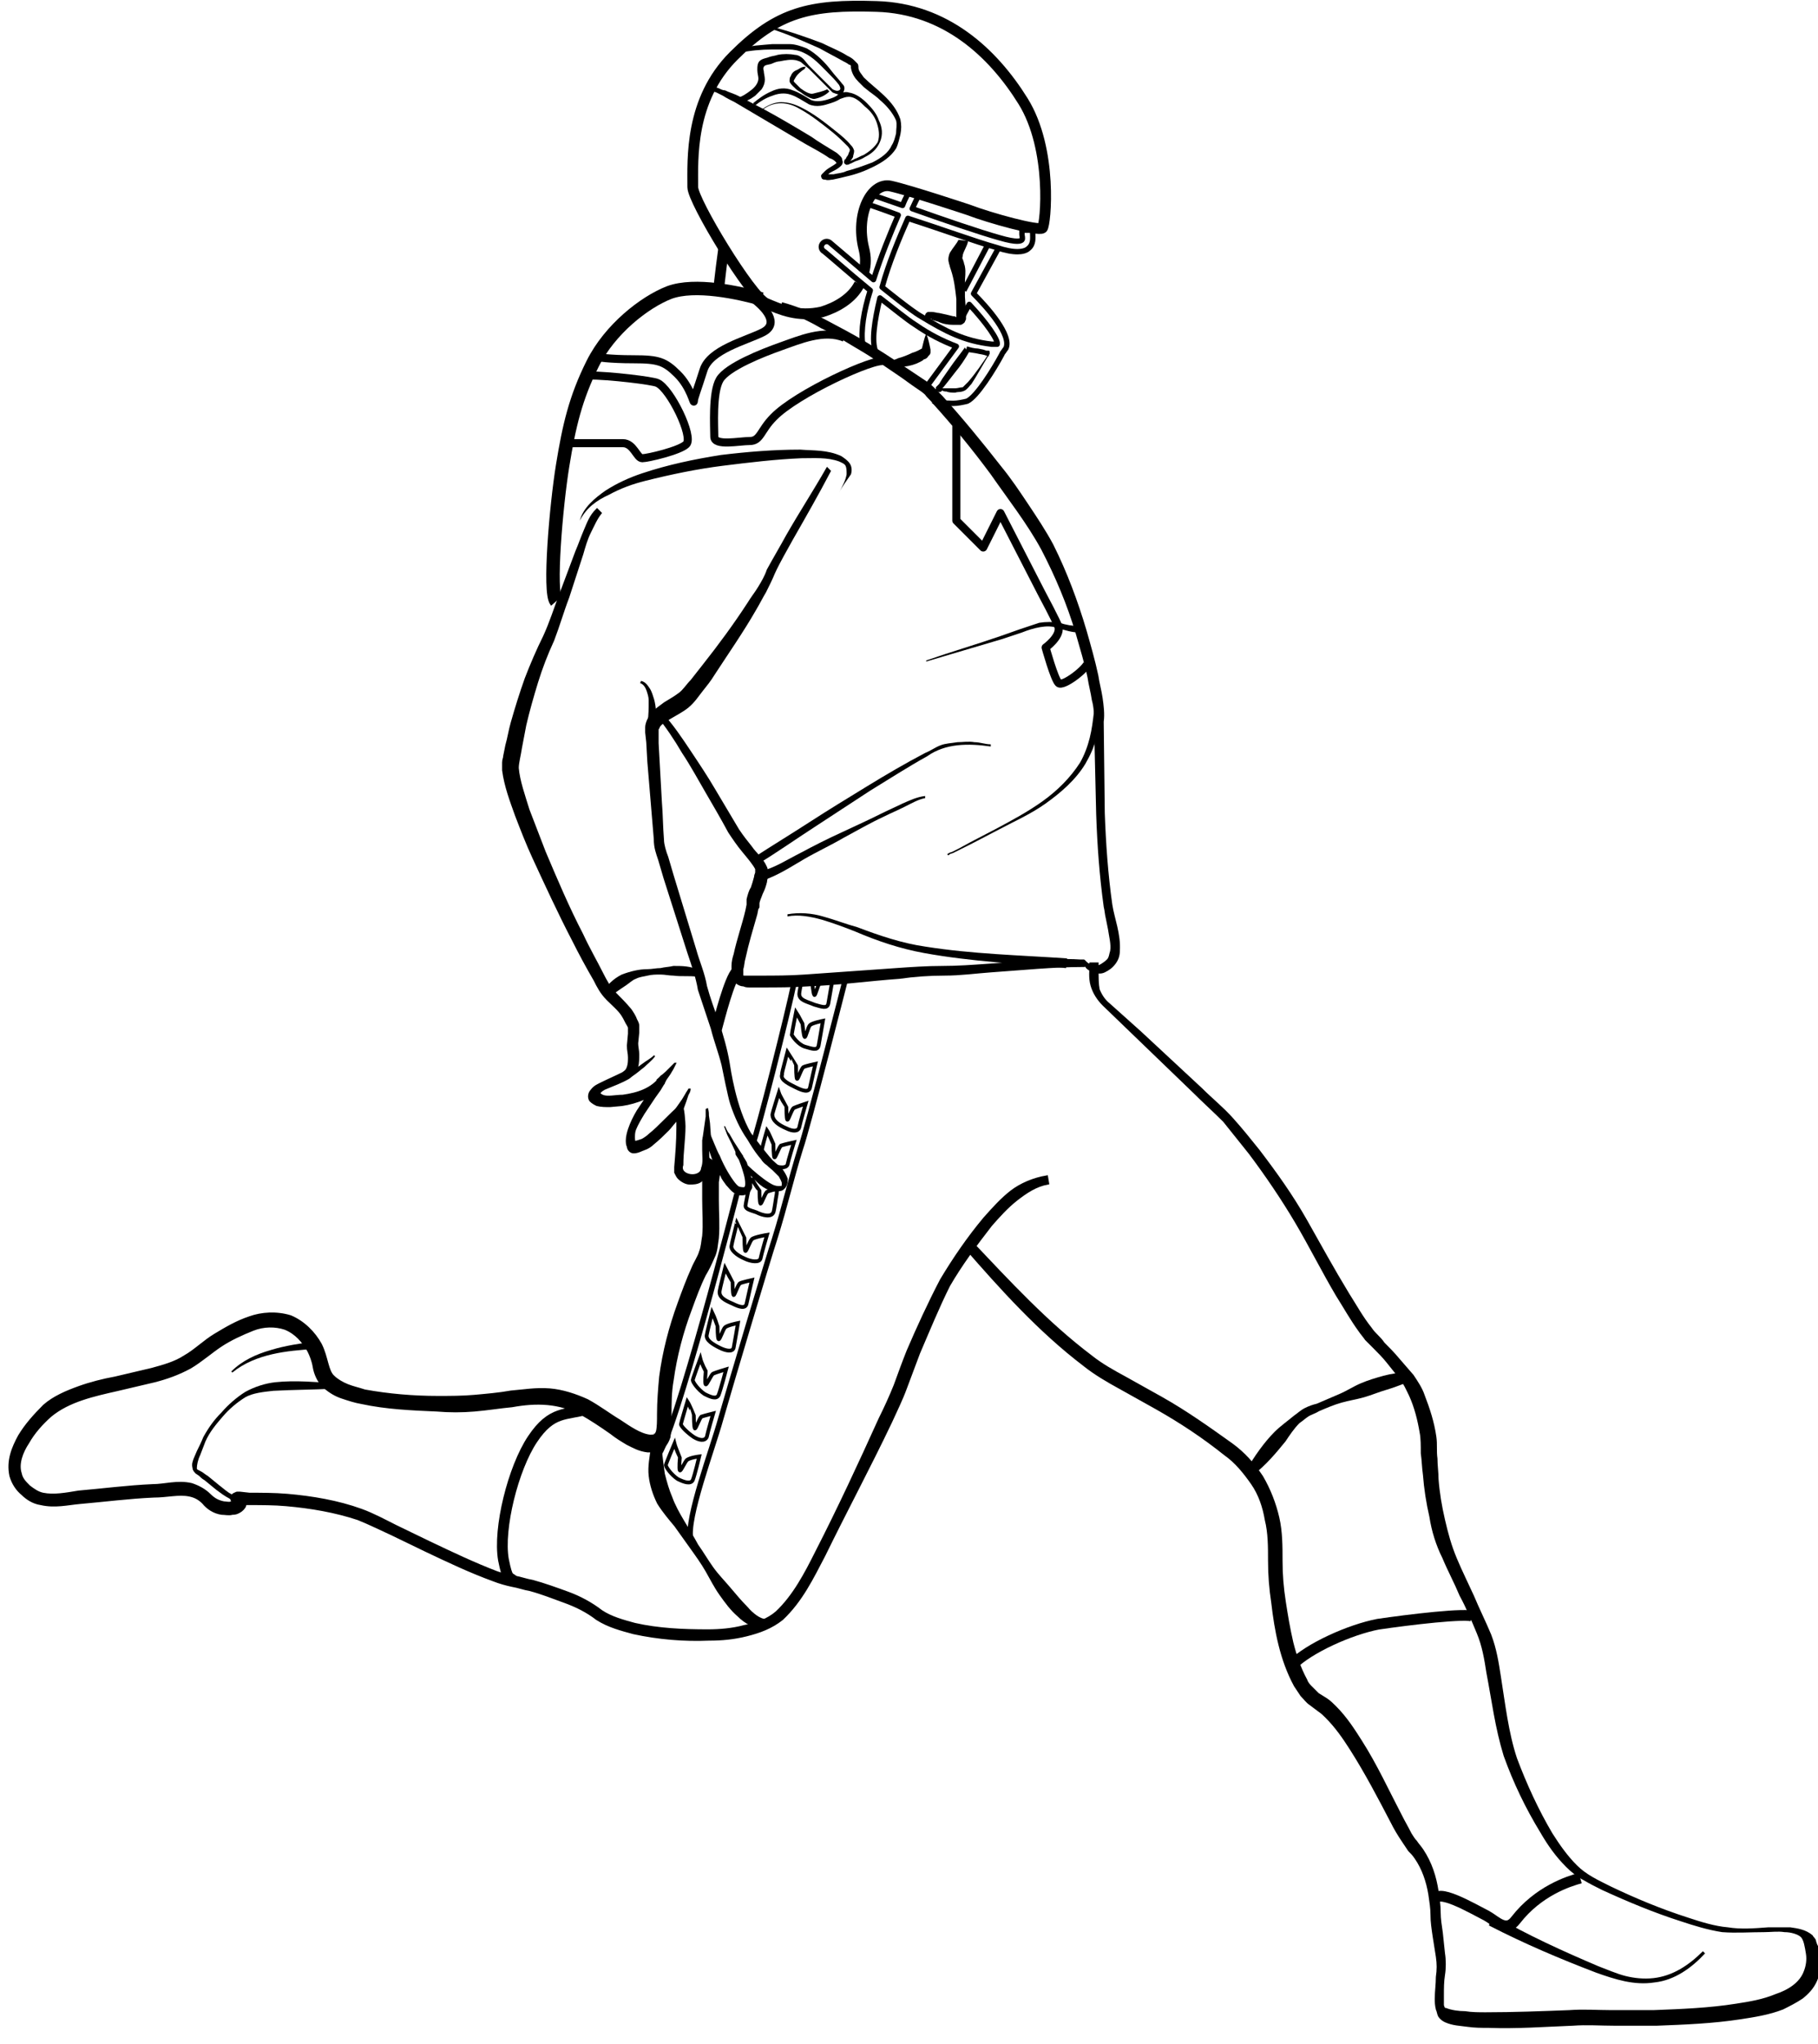 <?xml version="1.0" encoding="utf-8"?>
<!-- Generator: Adobe Illustrator 21.0.0, SVG Export Plug-In . SVG Version: 6.00 Build 0)  -->
<svg version="1.1" id="special" xmlns="http://www.w3.org/2000/svg" xmlns:xlink="http://www.w3.org/1999/xlink" x="0px" y="0px"
	 viewBox="467 270 169 190" style="enable-background:new 0 0 700 544.6;" xml:space="preserve">
<style type="text/css">
	.special-0{fill:none;stroke:#000000;stroke-miterlimit:10;}
	.special-1{fill:none;stroke:#000000;stroke-width:1.25;stroke-miterlimit:10;}
	.special-2{stroke:#000000;stroke-width:0.25;stroke-miterlimit:10;}
	.special-3{fill:none;stroke:#000000;stroke-width:0.5;stroke-miterlimit:10;}
	.special-4{fill:none;stroke:#000000;stroke-width:0.5;stroke-linejoin:round;stroke-miterlimit:10;}
	.special-5{fill:none;stroke:#000000;stroke-width:0.75;stroke-linejoin:round;stroke-miterlimit:10;}
	.special-6{fill:none;stroke:#000000;stroke-linejoin:round;stroke-miterlimit:10;}
	.special-7{fill:none;stroke:#000000;stroke-width:0.35;}
</style>
<g id="outline">
	<path class="special-0" d="M547.3,295.3c0.2-0.7,0.2-1.4,0-2.2c-0.8-3.2,0.7-6.2,2.5-5.8c1.8,0.4,7.2,2.2,7.2,2.2c2.1,0.8,6.5,2,6.9,1.7
		c0.3-0.3,1-7.3-1.8-11.8s-7.2-8.6-13.6-8.8c-6.2-0.2-9.2,0.5-13.3,4.6s-3.8,9.6-3.8,12.2c0,1.3,5.4,10.2,6.8,10.8
		c1.4,0.6,3,1.3,5.2,0.8c1.3-0.4,2.8-1.2,3.5-2.6"/>
	<path class="special-0" d="M534.3,292.9c0,0-0.5,3.6-0.5,4.3"/>
	<path class="special-1" d="M537.8,297.8c-2.1-0.6-6.2-1.5-8.6-0.6c-2.3,0.9-5.5,3.4-7.1,6.6s-2.2,5.8-2.8,9.5s-1.3,11.8-0.6,12.6"/>
	<g>
		<path d="M528.6,336.3c1,1.1,1.8,2.3,2.6,3.5s1.6,2.4,2.3,3.6s1.5,2.5,2.2,3.7c0.4,0.6,0.8,1.1,1.2,1.6c0.4,0.6,1,1,1.4,1.9
			c0.1,0.2,0.1,0.6,0.1,0.8c0,0.2-0.1,0.4-0.1,0.6c-0.1,0.4-0.2,0.7-0.4,1.1c-0.1,0.3-0.3,0.7-0.3,0.9v0.1v0.1c0,0.2,0,0.2-0.1,0.3
			l-0.1,0.5c-0.4,1.4-0.8,2.7-1.1,4.1c-0.1,0.3-0.1,0.7-0.2,1c0,0.2,0,0.8,0,0.6c-0.1-0.1-0.1,0,0.1,0c0.1,0,0.3,0,0.4,0
			c0.3,0,0.7,0,1,0c1.4,0,2.8,0,4.2-0.1l8.5-0.6c1.4-0.1,2.9-0.2,4.3-0.2c1.4,0,2.8-0.1,4.2-0.2l4.3-0.3c1.4-0.1,2.8-0.2,4.3-0.1
			c0.1,0,0.2,0,0.3,0s0.1,0,0.2,0.1c0.1,0.1,0.1,0.1,0.1,0.1l0,0c0.1,0.1,0.2,0.2,0.4,0.2c0.3,0.1,0.5,0.2,0.8,0.1
			c0.2-0.1,0.5-0.3,0.7-0.5s0.2-0.5,0.3-0.8c0.1-0.6-0.1-1.3-0.2-2l-0.2-1c-0.1-0.4-0.1-0.7-0.2-1.1c-0.4-2.9-0.6-5.7-0.7-8.6
			l-0.2-8.5c0-0.7,0-1.4-0.2-2.1c-0.1-0.7-0.3-1.4-0.4-2.1c-0.3-1.4-0.7-2.7-1.1-4.1c-0.8-2.7-1.9-5.3-3.2-7.8
			c-1.3-2.4-3.1-4.7-4.7-7c-1.7-2.3-3.5-4.5-5.4-6.6c-0.2-0.3-0.5-0.5-0.7-0.8c-0.2-0.2-0.5-0.4-0.8-0.6c-0.6-0.4-1.1-0.8-1.7-1.2
			c-1.2-0.8-2.3-1.6-3.5-2.3c-1.2-0.7-2.4-1.5-3.7-2.1c-1.2-0.7-2.5-1.3-3.8-1.7l0.2-0.7c1.5,0.4,2.8,1,4,1.6
			c1.3,0.7,2.5,1.3,3.8,2.1c1.2,0.7,2.4,1.5,3.6,2.3c0.6,0.4,1.2,0.8,1.8,1.2c0.3,0.2,0.6,0.4,0.9,0.7c0.3,0.3,0.5,0.5,0.8,0.8
			c1.9,2.1,3.7,4.3,5.5,6.6c0.9,1.1,1.7,2.3,2.5,3.5s1.6,2.4,2.3,3.7c1.3,2.6,2.3,5.3,3.1,8c0.4,1.4,0.8,2.8,1.1,4.2
			c0.1,0.7,0.3,1.4,0.4,2.1c0.1,0.7,0.2,1.5,0.1,2.2l0.1,8.5c0.1,2.8,0.3,5.7,0.7,8.5c0.2,1.3,0.8,2.7,0.7,4.3
			c0,0.4-0.1,0.8-0.4,1.2c-0.3,0.4-0.6,0.6-1,0.8c-0.4,0.2-0.9,0.1-1.3-0.1c-0.2-0.1-0.4-0.2-0.5-0.4c-0.1-0.1,0,0-0.1,0
			s-0.1,0-0.2,0c-2.7,0-5.6,0.3-8.5,0.5c-1.4,0.1-2.8,0.3-4.3,0.3c-1.4,0-2.8,0.1-4.2,0.3c-2.8,0.2-5.7,0.6-8.5,0.7
			c-1.4,0.1-2.9,0.1-4.3,0.1c-0.4,0-0.7,0-1.1,0c-0.2,0-0.4,0-0.6-0.1c-0.2,0-0.6-0.1-0.9-0.5c-0.2-0.4-0.2-0.7-0.2-0.8
			c0-0.2,0-0.4,0-0.6c0-0.4,0.1-0.8,0.2-1.1c0.3-1.4,0.8-2.8,1.1-4.1l0.1-0.5v-0.2v-0.1c0-0.1,0-0.1,0-0.2c0.1-0.4,0.2-0.8,0.4-1.1
			c0.1-0.3,0.2-0.6,0.3-1c0-0.2,0.1-0.3,0.1-0.4c0-0.2,0-0.1,0-0.3c-0.2-0.4-0.7-1-1.2-1.6s-0.9-1.2-1.3-1.8
			c-0.7-1.3-1.4-2.5-2.1-3.7c-0.7-1.2-1.4-2.5-2.2-3.7c-0.7-1.2-1.5-2.4-2.4-3.5L528.6,336.3z"/>
	</g>
	<g>
		<path class="special-2" d="M544.1,313.8c-1.1,2.1-2.3,4.2-3.5,6.3c-0.6,1.1-1.2,2.1-1.7,3.2c-0.2,0.5-0.5,1.1-0.8,1.7
			c-0.3,0.5-0.6,1.1-0.9,1.6c-1.2,2.1-2.6,4.1-3.9,6.1c-0.3,0.5-0.7,1-1.1,1.5c-0.4,0.5-0.7,1-1.3,1.5c-0.5,0.4-1.1,0.7-1.6,1
			s-1,0.6-1.1,0.9c0,0.1-0.1,0.1-0.1,0.2s0,0.3,0,0.4v0.9l0.1,1.8l0.2,3.6c0.1,1.2,0.1,2.4,0.2,3.6c0,0.4,0.2,1.1,0.4,1.6l0.5,1.7
			l2.1,6.9c0.3,1.1,0.8,2.2,1,3.4c0.3,1.1,0.7,2.2,1.1,3.3c0.4,1.2,0.8,2.6,1,3.8c0.1,0.6,0.6,4.2,2,6.6c0.4,0.5,1.8,2.4,2.2,2.7
			c0.2,0.2,0.5,0.4,0.7,0.6c0.2,0.3,0.4,0.6,0.5,0.9c0,0.2,0,0.4-0.1,0.6s-0.3,0.4-0.5,0.4c-0.4,0.1-0.7,0-1-0.1
			c-1.3-0.4-3-3.2-3-3.2c-0.1-0.8,0.8,0.8,0.8,0.8c0.2,0.6,0.4,1.2,0.5,1.8c0,0.2,0,0.3,0,0.5c-0.1,0.2-0.2,0.4-0.4,0.5
			c-0.4,0.2-0.8,0.1-1.1-0.1s-0.5-0.5-0.7-0.7c-0.2-0.3-0.4-0.5-0.5-0.8c-0.3-0.5-0.6-1.1-0.8-1.6c-0.2-0.6-0.4-1.2-0.6-1.7
			c0-0.1-0.1-0.1-0.1-0.2l0,0c0,0,0,0,0.1,0s0.1,0,0.1,0s0,0.2,0,0.3c0,0.3,0,0.6,0,0.9c0,0.6,0.1,1.2-0.1,1.9
			c-0.1,0.2-0.1,0.3-0.2,0.5c-0.1,0.2-0.3,0.3-0.4,0.4c-0.3,0.2-0.7,0.2-1,0.2s-0.7-0.2-1-0.5c-0.1-0.1-0.2-0.3-0.3-0.5
			c0-0.2,0-0.3,0-0.5c0.1-1.2,0.2-2.4,0.2-3.6c0-0.3,0-0.6,0-0.9c0-0.1,0-0.3,0-0.4s0-0.1,0-0.1s0,0,0.1,0.1h0.1l0,0
			c0,0-0.1,0.2-0.2,0.3l-0.3,0.4c-0.2,0.2-0.4,0.5-0.6,0.7c-0.4,0.4-0.9,0.9-1.4,1.3c-0.2,0.2-0.5,0.4-0.8,0.5s-0.6,0.3-1,0.3
			c-0.3,0-0.5-0.3-0.5-0.5c-0.1-0.2-0.1-0.4-0.1-0.6c0-0.3,0.1-0.7,0.2-1c0.2-0.6,0.5-1.2,0.8-1.7l1-1.5l0.5-0.7
			c0.1-0.1,0.2-0.3,0.3-0.4l0.1-0.1c0,0,0,0,0,0.1l0.4,0.1c-0.4,0.5-1.1,1-1.7,1.3c-0.7,0.3-1.4,0.5-2.1,0.6l-1.1,0.1
			c-0.4,0-0.8,0-1.2-0.1c-0.2-0.1-0.4-0.2-0.6-0.4c-0.2-0.3-0.1-0.7,0.1-0.9c0.3-0.4,0.6-0.5,1-0.7c0.6-0.3,1.3-0.6,1.9-0.9
			c0.3-0.2,0.4-0.3,0.5-0.6c0.1-0.3,0.1-0.6,0.1-0.9c0-0.4-0.1-0.6-0.1-1.1l0.1-1.1c0-0.2,0-0.3,0-0.5c0-0.1,0-0.1,0-0.1l-0.1-0.2
			c-0.2-0.3-0.3-0.6-0.5-0.9c-0.3-0.5-0.9-1-1.4-1.5c-0.6-0.6-0.9-1.2-1.2-1.8c-0.7-1.2-1.4-2.5-2-3.7c-1.3-2.5-2.5-5.1-3.7-7.7
			c-0.6-1.3-1.1-2.6-1.6-3.9c-0.5-1.4-1-2.7-1.2-4.2c0-0.2,0-0.4,0-0.7c0-0.3,0.1-0.4,0.1-0.6l0.2-1c0.2-0.7,0.3-1.4,0.5-2.1
			c0.4-1.4,0.8-2.7,1.3-4.1c0.5-1.3,1.1-2.7,1.7-3.9c0.6-1.3,1-2.6,1.5-3.9l1.5-4c0.3-0.7,0.5-1.3,0.8-2s0.5-1.3,1.1-1.9l0.3,0.3
			c-0.4,0.5-0.7,1.2-1,1.8c-0.3,0.6-0.5,1.3-0.7,2l-1.3,4c-0.5,1.3-0.9,2.7-1.4,4c-0.6,1.3-1.1,2.6-1.5,3.9s-0.8,2.7-1.1,4l-0.4,2.1
			c-0.1,0.7-0.3,1.4-0.3,1.9c0.1,1.2,0.6,2.6,1,3.9c0.5,1.3,1,2.6,1.5,3.9c1.1,2.6,2.2,5.2,3.5,7.7c0.6,1.3,1.3,2.5,1.9,3.7
			c0.3,0.6,0.7,1.3,1.1,1.7c0.5,0.5,1,1,1.5,1.6c0.2,0.3,0.4,0.6,0.5,0.9l0.1,0.2c0.1,0.2,0.1,0.3,0.1,0.4c0,0.2,0,0.4,0,0.6l-0.1,1
			c0,0.3,0.1,0.7,0.1,1c0,0.4,0,0.8-0.1,1.2c-0.1,0.4-0.5,0.8-0.8,1c-0.7,0.4-1.3,0.6-2,0.9c-0.3,0.1-0.6,0.3-0.7,0.5
			c-0.1,0.1-0.1,0.1,0,0.1c0,0,0.1,0.1,0.3,0.2c0.5,0.2,1.2,0,1.9,0c1.4-0.2,2.7-0.6,3.6-1.8c0.1-0.1,0.2-0.1,0.3,0l0,0l0,0
			c0.2,0.2-0.4,1-0.5,1.2l-0.5,0.7l-1,1.5c-0.3,0.5-0.6,1-0.8,1.5c-0.1,0.3-0.1,0.5-0.1,0.8s0.1,0.5,0.1,0.4c0.1,0,0.4-0.1,0.7-0.2
			c0.2-0.1,0.5-0.3,0.7-0.5c0.5-0.4,0.9-0.8,1.3-1.2c0.2-0.2,1.5-1.5,1.6-1.5c0.2,0,0.3,1.6,0.3,1.9c0,1.2-0.2,2.4-0.2,3.6
			c-0.4,1.1,1.8,1.4,1.9,0.3c0.2-0.5,0.1-1.1,0.1-1.7c0-0.3,0-0.6,0-0.9c0-0.1,0.2-0.6,0.3-0.6c0.1,0,0.2,0,0.2,0.1
			c0.1,0.1,0.6,1.5,0.9,2c0.2,0.5,0.5,1.1,0.8,1.6s0.7,1.1,1,1.3c0.2,0.1,0.5,0.1,0.6,0.1c0.2-0.1,0.2-0.3,0.2-0.5
			c0-0.5-0.2-1.1-0.4-1.7l-0.3-0.8l0,0l0,0c-0.2,0.2,2.2,2.4,3.2,2.8c0.3,0.1,0.5,0.1,0.7,0.1s0.2-0.2,0.2-0.4
			c0-0.2-0.2-0.5-0.3-0.7c-0.2-0.2-0.4-0.4-0.6-0.6c-0.5-0.4-0.9-0.8-1.3-1.3c-0.4-0.5-0.7-1-1-1.5c-0.7-1-1.2-2.1-1.6-3.3
			c-0.2-0.6-0.7-3.1-0.8-3.6c-0.3-1.2-0.7-2.2-1-3.4L532,362c-0.2-1.2-0.6-2.3-1-3.5l-2.2-6.9l-0.5-1.7c-0.2-0.6-0.4-1.1-0.4-1.9
			c-0.1-1.2-0.2-2.4-0.3-3.6l-0.3-3.6l-0.1-1.8l-0.1-0.9c0-0.2,0-0.3,0-0.5s0.1-0.5,0.2-0.7c0.4-0.8,1-1.1,1.5-1.5
			c0.5-0.3,1-0.6,1.4-0.9s0.7-0.8,1.1-1.2l1.1-1.4c1.5-1.9,2.9-3.8,4.2-5.8c0.3-0.5,0.7-1,1-1.5s0.6-1,0.8-1.6
			c0.6-1.1,1.2-2.1,1.8-3.2c1.2-2.1,2.5-4.1,3.7-6.2L544.1,313.8z"/>
	</g>
	<path class="special-0" d="M535.5,360.3c-0.7,0.7-1.6,4.3-1.9,5.4"/>
	<g>
		<path class="special-2" d="M534,378.5c-0.2,0.3-0.2,0.8-0.3,1.4c0,0.5,0,1.1,0,1.7c0,1.2,0.1,2.3,0,3.5c-0.1,0.6-0.1,1.2-0.4,1.8
			c-0.3,0.7-0.5,1.1-0.8,1.6c-0.5,1-0.9,2.1-1.3,3.2c-0.8,2.1-1.4,4.4-1.7,6.6c-0.2,1.1-0.2,2.2-0.2,3.4c0,0.6,0,1.2-0.1,1.9
			c-0.1,0.3-0.3,0.8-0.8,1.1c-0.4,0.2-0.8,0.2-1.2,0.2c-0.8-0.1-1.3-0.4-1.9-0.7c-0.5-0.3-1-0.6-1.5-1c-1-0.7-1.9-1.3-2.8-1.8
			c-1-0.5-2-0.8-3.1-0.9s-2.2,0-3.3,0.2c-1.1,0.1-2.3,0.3-3.5,0.4s-2.3,0.1-3.5,0c-2.3-0.1-4.7-0.2-7-0.7c-0.6-0.1-1.2-0.3-1.8-0.5
			c-0.6-0.2-1.1-0.5-1.7-1c-0.5-0.5-0.8-1.2-0.9-1.8c-0.1-0.6-0.3-1.1-0.5-1.5c-0.5-0.9-1.2-1.7-2.2-2.1c-0.9-0.3-2-0.3-3,0.1
			s-2.1,0.9-3,1.5s-1.8,1.4-2.8,2c-1.1,0.6-2.2,1-3.4,1.3l-3.4,0.8c-2.2,0.5-4.5,1-6.2,2.4c-0.8,0.7-1.6,1.6-2.1,2.5
			c-0.6,0.9-1,2-0.7,2.9c0.1,0.5,0.4,0.8,0.8,1.2c0.4,0.3,0.8,0.6,1.3,0.7c1,0.2,2.1,0,3.3-0.2c2.3-0.2,4.6-0.5,6.9-0.6
			c1.1,0,2.3-0.4,3.6-0.1c0.6,0.2,1.2,0.5,1.7,1c0.4,0.4,0.8,0.6,1.3,0.7c0.2,0,0.5,0.1,0.7,0c0.1,0,0.2,0,0.3-0.1
			c0.1,0,0.2-0.1,0.1,0v0.2c0.1,0.1,0,0-0.1-0.1l-0.1-0.1c0,0,0-0.1-0.1-0.1s-0.1-0.5,0.2-0.6c0.2-0.1,0.2-0.1,0.3-0.1h0.1h0.1
			l0.9,0.1c1.1,0,2.3,0,3.5,0.1c2.3,0.2,4.7,0.6,6.9,1.4c1.1,0.4,2.2,1,3.2,1.5l3.1,1.5c2.1,1,4.2,2,6.3,2.8c0.6,0.2,1,0.3,1.6,0.4
			s1.1,0.3,1.7,0.4c1.1,0.3,2.2,0.7,3.3,1.1s2.2,1,3.1,1.7c0.9,0.6,2,0.9,3.1,1.2c2.2,0.5,4.5,0.6,6.8,0.6c1.1,0,2.3-0.1,3.4-0.4
			c1.1-0.2,2.2-0.6,3-1.3c1.6-1.5,2.7-3.6,3.7-5.6c2.1-4.1,4-8.2,5.9-12.4c0.5-1,1-2.1,1.4-3.1c0.4-1.1,0.8-2.2,1.2-3.2
			c0.9-2.1,2-4.5,3.1-6.6c1.2-2,2.5-3.9,4-5.7c0.8-0.9,1.6-1.8,2.5-2.5s2.1-1.2,3.3-1.4l0.1,0.6c-1.1,0.2-2,0.8-2.9,1.5
			s-1.7,1.6-2.4,2.4c-1.4,1.8-2.8,3.7-3.9,5.6c-1,2-1.9,4.2-2.8,6.3c-0.4,1.1-0.8,2.1-1.2,3.2s-0.9,2.1-1.4,3.2
			c-2,4.2-4.2,8.3-6.2,12.4c-1.1,2.1-2.1,4.2-3.9,5.9c-1,0.8-2.1,1.2-3.3,1.5s-2.3,0.4-3.5,0.4c-2.3,0.1-4.7-0.1-7-0.6
			c-1.1-0.3-2.3-0.6-3.4-1.3c-0.9-0.7-1.9-1.2-3-1.6s-2.1-0.8-3.2-1.1c-0.6-0.1-1.1-0.3-1.7-0.4c-0.5-0.1-1.2-0.3-1.7-0.5
			c-2.2-0.8-4.3-1.8-6.4-2.8l-3.1-1.5c-1.1-0.5-2.1-1-3.1-1.4c-2.1-0.7-4.4-1.1-6.7-1.3c-1.1-0.1-2.3-0.1-3.4-0.1h-0.9h-0.1l0,0
			c0,0,0,0,0.2-0.1s0.2-0.6,0.1-0.5l0,0v0.1c0.1,0.1,0.1,0,0.2,0.2s0.1,0.5,0,0.6c-0.2,0.3-0.4,0.4-0.6,0.5s-0.4,0.1-0.5,0.1
			c-0.3,0.1-0.7,0-1,0c-0.7-0.1-1.3-0.5-1.7-1c-0.4-0.4-0.8-0.6-1.3-0.7c-1-0.2-2.1,0.1-3.3,0.1c-2.3,0.1-4.6,0.4-6.9,0.6
			c-1.1,0.1-2.3,0.4-3.6,0.1c-0.7-0.1-1.3-0.5-1.7-0.9c-0.5-0.4-0.9-1-1.1-1.7c-0.3-1.4,0.2-2.6,0.8-3.7c0.6-1,1.4-1.9,2.3-2.8
			c0.9-0.8,2.1-1.3,3.2-1.7c1.1-0.4,2.3-0.7,3.4-0.9l3.4-0.8c1.1-0.3,2.2-0.6,3.1-1.2c0.9-0.5,1.8-1.4,2.8-2s2-1.2,3.2-1.6
			c1.1-0.4,2.5-0.5,3.8-0.1c1.2,0.5,2.2,1.5,2.8,2.6c0.6,1.2,0.6,2.5,1.2,3c0.3,0.3,0.8,0.6,1.3,0.8c0.5,0.2,1,0.3,1.6,0.5
			c2.2,0.4,4.5,0.6,6.8,0.6c1.1,0,2.3,0,3.4-0.1c1.1-0.1,2.3-0.2,3.4-0.4c1.2-0.1,2.3-0.3,3.6-0.2c1.2,0.1,2.4,0.5,3.5,1
			c1.1,0.6,2,1.3,3,1.9c0.9,0.6,1.9,1.3,2.8,1.4c0.2,0,0.5,0,0.5-0.1c0.1,0,0.1-0.1,0.2-0.3c0.1-0.4,0.1-1,0.1-1.6
			c0-1.2,0.1-2.4,0.2-3.5c0.3-2.3,0.9-4.6,1.7-6.8c0.4-1.1,0.8-2.2,1.3-3.3c0.2-0.5,0.6-1.1,0.7-1.5c0.2-0.5,0.2-1,0.3-1.5
			c0.1-1.1,0-2.2,0-3.4c0-0.6,0-1.2,0-1.8c0-0.6,0-1.2,0.4-2L534,378.5z"/>
	</g>
	<g>
		<path class="special-2" d="M569,360.2c0,0.7,0,1.3,0.1,1.8c0.2,0.5,0.5,1,1,1.4l2.9,2.6l5.7,5.3c0.9,0.9,1.9,1.7,2.8,2.7
			c0.9,1,1.7,2,2.5,3c1.6,2.1,3.1,4.2,4.4,6.5c1.3,2.3,2.5,4.5,3.9,6.8c0.7,1.1,1.3,2.2,2.1,3.2c0.2,0.3,0.4,0.5,0.6,0.7
			c0.2,0.2,0.4,0.4,0.6,0.7c0.5,0.5,0.9,0.9,1.4,1.5l1.3,1.5c0.4,0.6,0.8,1.2,1,1.8c0.5,1.3,0.9,2.5,1.1,3.9c0.1,0.7,0,1.3,0.1,2
			c0,0.6,0.1,1.3,0.1,1.9c0.1,1.3,0.3,2.5,0.6,3.8s0.6,2.4,1.1,3.6s1.1,2.4,1.6,3.5c0.5,1.2,1.1,2.4,1.6,3.6
			c0.5,1.3,0.7,2.6,0.9,3.9c0.4,2.5,0.7,5.2,1.5,7.6c0.9,2.4,2,4.8,3.3,7c0.7,1.1,1.4,2.1,2.3,3c0.9,0.9,2,1.4,3.2,2
			c2.3,1.1,4.7,2.1,7.2,2.9c1.2,0.4,2.5,0.8,3.7,0.9c1.2,0.2,2.5,0.1,3.8,0c0.7,0,1.3,0,2,0c0.7,0.1,1.4,0.2,2,0.7
			c0.1,0.2,0.3,0.3,0.3,0.5l0.1,0.3l0.1,0.2c0.1,0.3,0.1,0.7,0.2,1c0.1,0.7,0,1.4-0.3,2.1s-0.8,1.2-1.3,1.6c-0.6,0.4-1.2,0.7-1.8,1
			c-1.3,0.5-2.6,0.7-3.9,0.9c-2.6,0.4-5.2,0.5-7.8,0.6c-1.3,0-2.6,0-3.9,0c-1.3,0-2.6-0.1-3.9,0c-2.6,0.1-5.2,0.3-7.8,0.2
			c-0.7,0-1.3,0-2-0.1s-1.3-0.1-2-0.4c-0.2-0.1-0.4-0.2-0.6-0.5c-0.1-0.2-0.1-0.4-0.2-0.6c-0.1-0.4-0.1-0.7-0.1-1
			c0-0.7,0.1-1.3,0.1-2c0.1-0.7,0.1-1.2,0-1.9l-0.3-1.9c-0.1-0.7-0.2-1.3-0.2-2c0-0.6-0.1-1.2-0.2-1.9c-0.2-1.2-0.6-2.4-1.3-3.4
			c-0.2-0.3-0.4-0.5-0.6-0.7c-0.2-0.3-0.4-0.6-0.6-0.9c-0.4-0.6-0.7-1.1-1-1.7c-1.2-2.3-2.4-4.6-3.8-6.8c-0.7-1.1-1.4-2.1-2.3-3
			c-0.2-0.2-0.4-0.4-0.7-0.6l-0.8-0.6c-0.3-0.2-0.5-0.5-0.8-0.8c-0.2-0.3-0.4-0.6-0.6-0.9c-1.3-2.4-1.8-5.1-2.1-7.7
			c-0.2-1.3-0.3-2.6-0.3-3.9s0-2.6-0.3-3.8c-0.2-1.2-0.6-2.4-1.3-3.4s-1.5-2-2.5-2.7c-2-1.6-4.1-3-6.4-4.3l-3.4-1.9
			c-1.1-0.6-2.3-1.3-3.3-2.1c-4.2-3.2-7.7-7.1-11.1-11l0.5-0.5c3.6,3.8,7.1,7.6,11.2,10.7c1,0.8,2.1,1.4,3.2,2l3.4,1.9
			c2.3,1.3,4.4,2.8,6.5,4.3c1.1,0.8,2,1.8,2.8,3c0.7,1.2,1.2,2.5,1.5,3.8s0.3,2.7,0.3,4s0.1,2.5,0.3,3.8s0.4,2.5,0.7,3.8
			c0.3,1.2,0.7,2.4,1.3,3.5c0.1,0.3,0.3,0.5,0.5,0.7s0.4,0.4,0.6,0.6l0.8,0.5c0.3,0.2,0.6,0.5,0.8,0.7c1,1,1.7,2.1,2.4,3.2
			c1.4,2.2,2.5,4.6,3.7,6.9c0.3,0.6,0.6,1.1,0.9,1.7c0.2,0.3,0.3,0.5,0.5,0.7c0.2,0.3,0.4,0.5,0.6,0.8c0.8,1.2,1.2,2.5,1.4,3.8
			c0.1,0.7,0.2,1.3,0.2,2c0,0.6,0.1,1.2,0.2,1.9l0.2,1.9c0.1,0.6,0.1,1.4,0,2s-0.1,1.3-0.1,1.9c0,0.3,0,0.6,0,0.9
			c0,0.1,0.1,0.3,0.1,0.3s0,0.1,0.2,0.1c0.5,0.2,1.2,0.3,1.8,0.3c0.6,0.1,1.3,0.1,1.9,0.1c2.6,0,5.2-0.1,7.8-0.2
			c1.3-0.1,2.6,0,3.9,0c1.3,0,2.6,0,3.9,0c2.6-0.1,5.2-0.2,7.7-0.6c1.3-0.2,2.5-0.4,3.7-0.9c1.2-0.4,2.3-1.1,2.7-2.2
			c0.2-0.5,0.3-1.1,0.2-1.7s-0.2-1.3-0.5-1.6c-0.3-0.3-1-0.5-1.6-0.5c-0.6-0.1-1.3,0-1.9,0c-1.3,0-2.6,0.1-3.9,0
			c-1.3-0.2-2.6-0.6-3.8-1c-2.5-0.8-4.9-1.8-7.3-2.9c-0.6-0.3-1.2-0.6-1.7-0.9c-0.6-0.3-1.2-0.8-1.6-1.2c-1-1-1.7-2-2.4-3.2
			c-1.4-2.3-2.5-4.6-3.4-7.1c-0.8-2.6-1.1-5.1-1.6-7.7c-0.2-1.3-0.4-2.5-0.9-3.7s-1-2.4-1.6-3.5c-0.5-1.2-1.1-2.3-1.6-3.5
			c-0.6-1.2-1-2.5-1.2-3.8c-0.3-1.3-0.5-2.6-0.6-3.9c-0.1-0.7-0.1-1.3-0.2-2c0-0.7,0-1.4-0.1-1.9c-0.2-1.2-0.5-2.4-1-3.5
			c-0.3-0.6-0.5-1.1-0.9-1.6l-1.2-1.5c-0.4-0.5-0.8-0.9-1.3-1.4c-0.2-0.2-0.5-0.5-0.7-0.7c-0.2-0.3-0.4-0.5-0.6-0.8
			c-0.8-1.1-1.4-2.2-2.1-3.3c-1.3-2.2-2.5-4.6-3.8-6.8c-1.3-2.2-2.8-4.4-4.3-6.4c-0.8-1-1.6-2-2.4-3c-0.9-0.9-1.9-1.8-2.8-2.7
			l-5.6-5.4l-2.8-2.7c-0.5-0.5-0.9-1.1-1.1-1.8c-0.2-0.7-0.1-1.4-0.1-2h0.6V360.2z"/>
	</g>
	<g>
		<path d="M553.1,301c0.2,0.5,0.3,1,0.4,1.5c0,0.1,0,0.1,0,0.2s0,0.2-0.1,0.3l-0.1,0.1c-0.1,0.2-0.3,0.3-0.4,0.3
			c-0.2,0.2-0.5,0.3-0.7,0.4c-0.5,0.2-1,0.3-1.6,0.3c-0.5,0-1.2-0.1-1.5-0.5c0.5,0,1-0.1,1.4-0.3c0.4-0.1,0.9-0.3,1.3-0.5
			c0.4-0.1,0.9-0.4,0.9-0.4C552.8,302,552.9,301.5,553.1,301z"/>
	</g>
	<g>
		<path d="M557,292.4c-0.1,0.5-0.4,0.9-0.5,1.3c0,0.2-0.1,0.3,0,0.4l0.1,0.3c0,0.1,0.1,0.3,0.1,0.4c0.1,0.5,0,1,0,1.4v1.4l0.1,1.4
			v0.4c0,0.1,0,0.1,0,0.2s0,0.1-0.1,0.3c0,0.1-0.3,0.3-0.4,0.3c-0.1,0-0.2,0-0.3,0s-0.3,0-0.4,0c-0.5,0-1-0.1-1.4-0.3l-0.7-0.2h-0.1
			l0,0h0.1c0.1,0,0.1,0,0.1-0.1l0,0c0,0-0.1,0.1-0.1,0.2l-0.6-0.1c0-0.1,0-0.3,0.1-0.4c0,0,0-0.1,0.1-0.2c0,0,0.1-0.1,0.2-0.1h0.1
			l0,0c0.1,0,0.2,0,0.2,0c0.3,0,0.5,0.1,0.7,0.1c0.5,0.1,0.9,0.2,1.3,0.3c0.1,0,0.2,0,0.3,0.1h0.1l0,0c0,0,0,0-0.1,0.1
			c0,0.1,0,0,0,0v-0.1c0-0.1,0-0.2,0-0.3c0-0.4,0-0.9,0-1.4c-0.1-0.9-0.2-1.8-0.5-2.7l-0.1-0.3c0-0.1-0.1-0.3-0.1-0.4
			c-0.1-0.3,0-0.7,0.1-0.9c0.3-0.5,0.6-0.8,0.8-1.2L557,292.4z"/>
	</g>
</g>
<g id="details">
	<line class="special-3" x1="556.6" y1="297" x2="558.8" y2="292.8"/>
	<path class="special-4" d="M547.2,302.1c-0.2-1.4,0.1-3.2,0.7-5.1l0,0c-2.2-1.8-4.2-3.6-4.4-3.7c-0.2-0.2-0.2-0.5,0-0.7s0.5-0.2,0.7,0
		c0,0,2,1.7,4,3.4l0,0c0.7-2.2,1.6-4.4,2.3-6l0,0c-1.6-0.6-2.8-1-2.8-1l0.3-0.9c0,0,1.2,0.4,2.9,1l0,0c0.3-0.8,0.6-1.2,0.6-1.3
		l0.9,0.4c-0.2,0.3-0.4,0.8-0.6,1.2l0,0c2.8,1,6.3,2.2,8.1,2.7c1.7,0.5,2,0.3,2.1,0.2c0.1-0.1,0-0.4,0-0.5s0-0.2,0-0.4h1
		c0,0.1,0,0.2,0,0.3c0,0.4,0.1,1-0.4,1.4c-0.2,0.2-0.6,0.3-1,0.3c-0.5,0-1.1-0.1-2-0.4c-1.8-0.5-5.4-1.8-8.2-2.7l0,0
		c-0.8,1.8-1.8,4.2-2.4,6.4c0,0,2.7,2.2,3.6,2.7c2.3,1.4,4,2.3,6.6,2.6c0.4,0,0.5,0,0.5,0c0.1-0.4-1-2-2.6-3.7l0,0l-0.6,1.1"/>
	<path class="special-4" d="M553.1,306l2.8-3.8l0,0c-1.3-0.5-2.5-1.1-3.8-2c-0.8-0.5-2-1.5-3.3-2.5l0,0c-0.5,2.1-0.8,4-0.4,5"/>
	<g>
		<path d="M554.3,306.2c0-0.1,0.2,0,0.3-0.1h0.4c0.3,0,0.5,0,0.8,0c0.2,0,0.5-0.1,0.7-0.1c0.1-0.1,0.3-0.3,0.5-0.5
			c0.7-0.8,1.3-1.7,1.9-2.6l0,0l0,0l0,0l0,0c0,0,0,0,0,0.1s0.1,0.1,0.1,0.1h-0.1h-0.1l-0.3-0.1l-0.5-0.1c-0.4-0.1-0.7-0.1-1.1-0.2
			c-0.1,0-0.1-0.1-0.1-0.2s0.1-0.1,0.2-0.1l0,0l0,0l0,0c0.1,0,0.1,0.1,0.1,0.2c0,0,0,0,0,0.1l0,0c-0.4,0.7-0.8,1.3-1.3,1.9l-0.7,0.9
			l-0.4,0.5l-0.2,0.2L554.3,306.2L554.3,306.2c0,0.1,0,0.1,0,0.1C554.3,306.3,554.3,306.3,554.3,306.2L554.3,306.2z M554,306.3v-0.1
			v-0.1V306l0.1-0.1l0.2-0.2l0.3-0.5l0.7-1c0.4-0.6,0.9-1.2,1.4-1.9l0.1,0.2l0,0l0.1-0.3c0.3,0.1,0.7,0.2,1,0.2l0.5,0.1l0.3,0.1h0.1
			h0.1c0,0,0.1,0,0.1,0.1s0,0.1,0,0.1s0,0,0,0.1l0,0c-0.6,0.9-1.1,1.9-1.7,2.8c-0.2,0.2-0.3,0.4-0.6,0.6c-0.4,0.2-0.6,0.1-0.9,0.2
			c-0.3,0-0.6,0-0.8-0.1c-0.1,0-0.3,0-0.4-0.1C554.4,306.5,554.3,306.5,554,306.3L554,306.3z"/>
	</g>
	<path class="special-4" d="M559.8,293.1l-2.3,4.2l0,0c1.3,1.3,3.6,3.9,3,5.1c-0.1,0.1-0.2,0.3-0.3,0.4l-0.1,0.2c-0.7,1.3-2.3,3.9-3.2,4.3
		c-0.4,0.1-0.9,0.2-1.3,0.2c-0.8,0-1.7-0.1-1.8-0.2"/>
	<g>
		<path d="M545,315.8c0.3-0.6,0.6-1.1,0.7-1.7c0-0.3,0-0.6-0.1-0.8c-0.1-0.2-0.4-0.3-0.6-0.4c-1.1-0.4-2.3-0.3-3.5-0.3
			c-2.4,0.1-4.9,0.4-7.3,0.7c-2.4,0.3-4.8,0.8-7.2,1.4c-1.2,0.3-2.3,0.7-3.4,1.3c-1.1,0.5-2.1,1.2-2.7,2.4c0.3-1.2,1.4-2.1,2.4-2.8
			c1.1-0.7,2.2-1.2,3.4-1.6c2.4-0.8,4.8-1.3,7.3-1.7c2.5-0.3,4.9-0.5,7.4-0.5c1.2,0.1,2.5,0,3.8,0.6c0.3,0.2,0.6,0.4,0.8,0.7
			c0.2,0.3,0.2,0.7,0.1,1C545.7,314.7,545.3,315.2,545,315.8z"/>
	</g>
	<g>
		<path d="M523,362.3c0.4-0.7,1-1.3,1.8-1.7c0.8-0.3,1.6-0.5,2.4-0.5c0.4,0,0.8-0.1,1.2-0.1c0.4-0.1,0.8-0.1,1.2-0.2
			c0.8,0,1.6,0,2.4,0.4l-0.2,0.6c-0.7-0.1-1.5,0-2.2-0.1c-0.4,0-0.8-0.1-1.2-0.1s-0.8,0-1.2,0.1s-0.7,0.1-1.1,0.3
			c-0.3,0.1-0.6,0.4-0.9,0.6c-0.6,0.4-1.2,0.8-1.8,1.3L523,362.3z"/>
	</g>
	<g>
		<path d="M525.5,369.6c0.4-0.1,0.8-0.4,1.2-0.7c0.4-0.3,0.8-0.5,1.1-0.8l0.1,0.1c-0.3,0.4-0.7,0.7-1,1c-0.4,0.3-0.7,0.6-1.2,0.9
			L525.5,369.6z"/>
	</g>
	<g>
		<path d="M529.7,373.2l0.7-1l0.3-0.5c0.1-0.2,0.2-0.3,0.3-0.5h0.2c0,0.3-0.1,0.4-0.2,0.6l-0.2,0.6l-0.4,1.1L529.7,373.2z"/>
	</g>
	<g>
		<path d="M532.3,375.9l0.2-1.4l0.1-0.7c0-0.2,0-0.5,0-0.7l0.2-0.1c0.1,0.3,0.1,0.5,0.1,0.7l0.1,0.7l0.1,1.4L532.3,375.9z"/>
	</g>
	<g>
		<path d="M535.7,377.8l-0.7-1.5l-0.4-0.8c-0.1-0.3-0.2-0.5-0.3-0.8h0.1c0.1,0.2,0.2,0.5,0.4,0.7l0.4,0.7l0.9,1.4L535.7,377.8z"/>
	</g>
	<g>
		<path d="M528,370.4l0.9-0.8l0.4-0.4c0.1-0.1,0.3-0.3,0.4-0.4h0.2c-0.1,0.2-0.2,0.4-0.3,0.6l-0.3,0.5l-0.7,1L528,370.4z"/>
	</g>
	<g>
		<path d="M538.4,272.4c1.7,0.4,3.4,1,5,1.6c0.8,0.4,1.6,0.7,2.4,1.2c0.2,0.1,0.4,0.2,0.6,0.4c0.1,0.1,0.2,0.2,0.3,0.3
			c0.1,0.1,0.1,0.3,0.1,0.3v0.1c0,0.3,0.3,0.6,0.5,0.9c1.1,1.1,2.8,2.1,3.4,3.9c0.1,0.5,0.1,0.9,0,1.4c-0.1,0.4-0.2,0.9-0.4,1.3
			c-0.5,0.8-1.3,1.3-2.1,1.7c-0.8,0.4-1.6,0.7-2.5,0.9c-0.4,0.1-0.8,0.2-1.3,0.3c-0.2,0-0.4,0.1-0.7,0c-0.1,0-0.2,0-0.3-0.1
			c-0.1-0.2-0.1-0.3,0-0.4s0.2-0.2,0.3-0.3c0.3-0.3,0.8-0.5,1-0.7c0.2,0-0.2-0.4-0.6-0.5c-0.7-0.5-1.5-0.9-2.2-1.3l-4.4-2.6
			c-0.7-0.4-1.5-0.9-2.2-1.3c-0.4-0.2-0.8-0.4-1.1-0.6c-0.2-0.1-0.4-0.2-0.6-0.3c-0.2-0.1-0.5-0.1-0.4-0.1l-0.2-0.4
			c0.2-0.1,0.4,0,0.5,0s0.2,0.1,0.3,0.1c0.2,0.1,0.4,0.2,0.6,0.2c0.4,0.2,0.8,0.3,1.2,0.5c0.8,0.4,1.5,0.8,2.3,1.2
			c1.5,0.8,3,1.7,4.5,2.6c0.7,0.5,1.4,0.9,2.2,1.4c0.2,0.1,0.4,0.3,0.5,0.4s0.2,0.2,0.2,0.4c0.1,0.2,0,0.4-0.1,0.5
			c-0.4,0.4-0.8,0.5-1.1,0.7c-0.1,0.1-0.1,0.1-0.2,0.2c0,0,0,0,0-0.1c-0.1,0,0,0,0,0c0.1,0,0.4,0,0.6,0c0.4-0.1,0.8-0.1,1.2-0.3
			c0.8-0.2,1.6-0.5,2.4-0.8c0.8-0.4,1.5-0.9,1.8-1.6c0.2-0.3,0.3-0.7,0.4-1.1c0-0.4,0.1-0.8,0-1.2c-0.3-0.7-0.9-1.4-1.5-1.9
			c-0.3-0.3-0.6-0.5-1-0.8l-0.5-0.4c-0.2-0.2-0.3-0.3-0.5-0.5c-0.3-0.3-0.6-0.7-0.7-1.3c0-0.1,0-0.1,0-0.2l0,0c0,0-0.1-0.1-0.2-0.1
			c-0.1-0.1-0.3-0.2-0.5-0.3c-0.7-0.4-1.5-0.8-2.2-1.2c-1.6-0.7-3.1-1.4-4.8-1.9V272.4z"/>
	</g>
	<g>
		<path d="M535.5,279.1c0.5-0.1,0.9-0.4,1.3-0.7c0.4-0.3,0.7-0.7,0.7-1.1c0-0.2-0.1-0.5-0.1-0.8s0-0.7,0.3-0.9
			c0.3-0.2,0.6-0.2,0.8-0.3c0.3-0.1,0.5-0.1,0.8-0.2c0.5-0.1,1.1-0.1,1.6,0c0.3,0,0.6,0.2,0.8,0.4l0.5,0.6c0.7,0.7,1.5,1.5,2.2,2.2
			c0.2,0.1,0.4,0.2,0.6,0.1c0.2-0.1,0.1-0.3,0-0.5c-0.3-0.4-0.7-0.8-1-1.1c-0.7-0.7-1.4-1.5-2.3-1.9c-0.4-0.2-0.9-0.3-1.4-0.3
			s-1,0-1.5,0c-1,0-2.1,0.1-3,0.3l-0.1-0.3c1-0.4,2.1-0.4,3.1-0.5c0.5,0,1,0,1.6,0c0.5,0,1.1,0.2,1.6,0.4c0.9,0.5,1.7,1.3,2.3,2.1
			c0.3,0.4,0.7,0.8,1,1.2c0.1,0.1,0.2,0.2,0.2,0.4c0,0.2-0.1,0.4-0.2,0.5c-0.3,0.2-0.6,0-0.9-0.1l-2.2-2.2l-0.6-0.5
			c-0.2-0.2-0.3-0.2-0.6-0.3c-0.5-0.1-1,0-1.5,0.1c-0.2,0-0.5,0.1-0.7,0.2s-0.5,0.1-0.7,0.2c-0.1,0.1-0.2,0.2-0.1,0.5
			c0,0.2,0.1,0.5,0.1,0.8s-0.1,0.6-0.3,0.9c-0.2,0.2-0.4,0.4-0.6,0.6c-0.4,0.3-0.9,0.6-1.5,0.6L535.5,279.1z"/>
	</g>
	<g>
		<path d="M537.8,280.2c0.5-0.4,1.2-0.7,1.8-0.7c0.7,0,1.3,0.2,1.9,0.5c1.2,0.6,2.2,1.4,3.2,2.2c0.5,0.4,1,0.8,1.4,1.3
			c0.1,0.1,0.2,0.2,0.3,0.5c0,0.3-0.1,0.4-0.1,0.6c-0.1,0.2-0.2,0.3-0.3,0.4l-0.1,0.2c0,0-0.1,0.2-0.1,0c-0.1-0.1-0.1,0-0.1-0.1h0.1
			c0.1,0,0.1,0,0.2-0.1c0.1-0.1,0.3-0.1,0.4-0.2c0.3-0.1,0.6-0.3,0.9-0.4c0.5-0.3,1-0.7,1.3-1.2c0.2-0.6,0.1-1.2-0.1-1.8
			c-0.2-0.6-0.6-1.1-1.1-1.5c-0.4-0.4-0.9-0.9-1.5-0.9c-0.3,0-0.5,0.1-0.8,0.2c-0.3,0.2-0.6,0.3-0.9,0.4c-0.6,0.2-1.3,0.4-2,0.1
			c-0.7-0.4-1.1-0.7-1.7-0.9c-0.6-0.2-1.2-0.1-1.7,0.1c-0.6,0.2-1.1,0.5-1.6,0.9l-0.2-0.2c0.5-0.4,1-0.8,1.7-1.1
			c0.6-0.3,1.3-0.4,2-0.1c0.6,0.2,1.2,0.6,1.7,0.9c0.5,0.2,1.1,0.1,1.7-0.1c0.3-0.1,0.6-0.2,0.8-0.4c0.3-0.2,0.7-0.3,1-0.2
			c0.7,0.1,1.3,0.6,1.7,1c0.5,0.5,0.9,1,1.1,1.6c0.3,0.6,0.4,1.3,0.1,2c-0.3,0.7-0.8,1.1-1.4,1.4c-0.3,0.2-0.6,0.3-0.9,0.4l-0.4,0.2
			c-0.1,0-0.2,0.1-0.2,0.1h-0.1c0,0-0.1,0.1-0.3-0.1c-0.1-0.2,0-0.2,0-0.3c0,0,0-0.1,0.1-0.1l0.1-0.2c0.1-0.1,0.2-0.3,0.2-0.4
			c0.1-0.1,0.1-0.3,0.1-0.3s-0.1-0.2-0.2-0.3c-0.4-0.4-0.9-0.9-1.4-1.3c-1-0.8-2-1.6-3.1-2.2c-0.5-0.3-1.1-0.5-1.7-0.5
			c-0.6,0-1.2,0.2-1.7,0.6H537.8z"/>
	</g>
	<g>
		<path d="M541.8,276.4c-0.3,0.2-0.7,0.5-0.9,0.9c-0.1,0.2-0.2,0.2,0,0.4c0.2,0.2,0.3,0.3,0.5,0.5c0.4,0.3,0.9,0.6,1.2,0.5
			c0.4-0.1,0.9-0.2,1.3-0.4l0.2,0.2c-0.4,0.4-0.9,0.6-1.4,0.7c-0.3,0-0.6-0.2-0.8-0.3c-0.2-0.1-0.4-0.3-0.6-0.4
			c-0.2-0.1-0.4-0.3-0.6-0.5c-0.1-0.1-0.2-0.2-0.3-0.4c0-0.2,0-0.4,0.1-0.5c0.1-0.3,0.3-0.5,0.6-0.6c0.2-0.1,0.4-0.3,0.8-0.3
			L541.8,276.4L541.8,276.4z"/>
	</g>
	<path class="special-5" d="M549.2,303.6c-0.8-0.4-8.2,3-10.3,5.2c-1.2,1.2-1.2,2.2-2.2,2.2s-3.3,0.5-3.3-0.4s-0.2-4.1,0.5-5.3
		c0.7-1.2,4-2.5,5.7-3.1s4-1.6,5.9-0.8"/>
	<path class="special-5" d="M521.6,304.9c2.1,0,6.1,0.5,6.5,0.7c1.2,0.5,3.4,5,2.7,5.7c-0.6,0.6-3.6,1.3-4.1,1.3s-0.8-1.4-1.8-1.4
		s-5,0-5,0"/>
	<path class="special-5" d="M536.8,297.6c1.4,1,2.7,2.5,1.1,3.3s-4.9,1.6-5.5,3.5s-0.9,2.6-0.9,2.9s-0.3-1.3-1.5-2.5s-1.8-1.4-4.1-1.4
		s-3.4-0.2-3.4-0.2"/>
	<path class="special-5" d="M555.9,309.6v8.8l2.5,2.5l1.6-3.2l3.8,7.4c0,0,1.5,2.8,1.6,3.2c0.2,0.9-1.2,1.9-1.2,1.9s0.8,2.9,1.2,3.3
		s2.7-1.4,2.7-1.9"/>
	<g>
		<path d="M537.1,349.7c1.7-1.1,3.5-2.2,5.2-3.3c1.7-1.1,3.5-2.2,5.3-3.3c1.8-1.1,3.5-2.1,5.4-3.1c0.5-0.2,0.9-0.5,1.4-0.7
			s1-0.2,1.6-0.3c0.5,0,1-0.1,1.6,0c0.5,0,1,0.2,1.5,0.2v0.2c-2.1-0.3-4.2-0.3-5.9,0.9c-1.8,1-3.5,2.1-5.3,3.2
			c-1.7,1.1-3.5,2.3-5.2,3.4s-3.4,2.3-5.2,3.4L537.1,349.7z"/>
	</g>
	<g>
		<path d="M566.1,360c-4.4-0.4-8.8-0.6-13.2-1.4c-2.2-0.4-4.3-1.1-6.4-2c-1-0.4-2.1-0.8-3.1-1.1c-1.1-0.3-2.2-0.5-3.2-0.3V355
			c1.1-0.2,2.3-0.1,3.3,0.2c1.1,0.3,2.1,0.7,3.2,1c2.1,0.8,4.2,1.5,6.3,1.8c4.4,0.7,8.8,0.8,13.2,1.1L566.1,360z"/>
	</g>
	<g>
		<path d="M537.7,351c1.3-0.3,2.5-1.1,3.7-1.7c1.3-0.7,2.5-1.3,3.8-1.9s2.6-1.2,3.8-1.8c0.6-0.3,1.3-0.6,1.9-0.9
			c0.7-0.3,1.3-0.6,2.1-0.7v0.2c-0.6,0.1-1.3,0.5-1.9,0.8c-0.6,0.3-1.3,0.6-1.9,0.9c-1.3,0.6-2.5,1.3-3.8,2c-1.2,0.7-2.5,1.3-3.7,2
			s-2.4,1.5-3.9,2L537.7,351z"/>
	</g>
	<g>
		<path d="M567.3,328.8c-0.6,0-1.3-0.2-1.9-0.4c-0.6-0.2-1.1-0.2-1.7-0.1c-0.6,0.1-1.2,0.3-1.7,0.5l-1.8,0.6
			c-2.4,0.7-4.7,1.4-7.1,2.1v-0.1c2.3-0.8,4.7-1.5,7-2.3l1.7-0.6c0.6-0.2,1.2-0.4,1.8-0.6c0.6-0.1,1.3-0.1,1.9,0
			c0.6,0.2,1.2,0.3,1.8,0.3V328.8z"/>
	</g>
	<g>
		<path d="M569.4,336c-0.2,0.8-0.3,1.7-0.5,2.6s-0.6,1.7-1,2.4c-0.9,1.5-2.3,2.7-3.7,3.7s-3,1.7-4.5,2.5l-2.3,1.2l-1.2,0.6l-0.6,0.3
			l-0.3,0.1l-0.1,0.1h-0.1l0,0l0,0l-0.1-0.1l0,0l0,0l0.1,0.1l0,0l0,0c0,0,0-0.1-0.1-0.1l0,0l0,0h0.1l0.1-0.1l0.3-0.1l0.6-0.3
			l1.1-0.6l2.3-1.2c1.5-0.8,3-1.6,4.4-2.6s2.6-2.2,3.5-3.6c0.4-0.7,0.7-1.5,0.9-2.3s0.3-1.6,0.4-2.5L569.4,336z"/>
	</g>
	<g>
		<path d="M527.2,337.1c0.1-0.6,0.1-1.3,0.1-2c0-0.3-0.1-0.6-0.2-0.9c-0.1-0.3-0.3-0.6-0.6-0.7l0.1-0.2c0.4,0.1,0.6,0.4,0.8,0.7
			c0.2,0.3,0.3,0.7,0.4,1c0.2,0.7,0.2,1.4,0.2,2.1H527.2z"/>
	</g>
	<g>
		<path d="M528.5,404.6c0.1,0.9,0.2,1.7,0.3,2.4c0.2,0.8,0.4,1.5,0.7,2.2c0.5,1.4,1.6,2.9,2.4,4.4c0.5,0.7,0.9,1.4,1.4,2.1
			s1.1,1.3,1.6,1.9s1.1,1.3,1.6,1.8c0.5,0.6,1.2,1.1,1.6,1.1l0.3,0.8c-0.6,0.3-1.2,0-1.7-0.2c-0.4-0.2-0.8-0.5-1.1-0.8
			c-0.7-0.6-1.2-1.3-1.7-2s-0.9-1.5-1.3-2.2c-0.4-0.7-0.9-1.4-1.4-2.1s-1-1.4-1.5-2.1c-0.5-0.6-1.1-1.3-1.6-2.1
			c-0.4-0.8-0.7-1.7-0.8-2.6s0.1-1.8,0.2-2.6L528.5,404.6L528.5,404.6z"/>
	</g>
	<g>
		<path d="M582.9,406.6c0.7-1.2,1.6-2.5,2.6-3.5c0.5-0.5,1.2-1,1.8-1.5c0.3-0.2,0.6-0.5,1-0.7s0.7-0.3,1.1-0.4
			c0.7-0.3,1.4-0.6,2.1-0.9c0.7-0.3,1.3-0.7,2-1s1.4-0.5,2.1-0.7c0.8-0.2,1.4-0.3,2.3-0.3v0.9c-0.6,0.2-1.3,0.5-2,0.7
			s-1.4,0.5-2.1,0.7c-0.7,0.2-1.4,0.3-2.1,0.5c-0.7,0.2-1.4,0.5-2.1,0.8c-0.3,0.2-0.7,0.3-1,0.5s-0.5,0.4-0.8,0.6
			c-0.5,0.5-0.9,1.1-1.3,1.7c-0.9,1.1-1.8,2.2-3.1,3.2L582.9,406.6z"/>
	</g>
	<path class="special-6" d="M521.6,401c-2,0.6-3.3,0.1-5.1,2.8s-3.2,8.3-2.7,11.2c0.4,2,0.5,1.5,1,2"/>
	<path class="special-6" d="M587.1,424.8c1.6-1.6,5.4-3.3,8-3.8c2.7-0.4,8.4-1.1,8.9-0.7"/>
	<path class="special-6" d="M613.9,444.6c-1.1,0.3-3.9,1.2-6,3.9c-0.9,1.2-1.8,0.1-2.7-0.4c-1.2-0.6-4.9-2.8-4.8-1.3"/>
	<g>
		<path d="M625.5,451.6c-1.2,1.3-2.8,2.5-4.7,2.7c-1.9,0.3-3.7-0.3-5.4-0.9c-3.4-1.3-6.7-2.7-10-4.4l0.5-0.9
			c3.1,1.8,6.4,3.3,9.7,4.7c0.8,0.3,1.7,0.7,2.5,0.9c0.8,0.2,1.7,0.3,2.6,0.2c1.8-0.2,3.3-1.2,4.6-2.5L625.5,451.6z"/>
	</g>
	<g>
		<path d="M498,399.1c-1.9,0.1-3.8,0.1-5.6,0.2c-0.9,0.1-1.9,0.2-2.6,0.6c-0.8,0.5-1.5,1.1-2.1,1.8c-0.6,0.7-1.2,1.4-1.6,2.3
			l-0.5,1.3c-0.2,0.4-0.3,0.9-0.3,1.2c0,0.1,0,0.1,0.4,0.3c0.2,0.1,0.4,0.3,0.6,0.4l1.1,0.9c0.4,0.3,0.7,0.6,1.1,0.8
			c0.4,0.2,0.8,0.4,1.2,0.4l0.1,0.4c-0.6,0.1-1.1-0.1-1.5-0.4c-0.4-0.2-0.8-0.5-1.2-0.8l-1.1-0.9c-0.2-0.1-0.4-0.3-0.5-0.4l-0.3-0.2
			c-0.1-0.1-0.3-0.3-0.3-0.5c-0.1-0.4,0-0.6,0.1-0.9c0.1-0.2,0.2-0.5,0.3-0.7c0.2-0.4,0.4-0.8,0.6-1.3c0.5-0.9,1-1.6,1.7-2.3
			c0.6-0.7,1.4-1.4,2.2-1.9c0.9-0.5,1.9-0.8,2.8-0.9c1.9-0.2,3.8,0,5.7,0.1v0.5H498z"/>
	</g>
	<g>
		<path d="M496.3,395.4c-1.4,0.1-2.7,0.2-4,0.5s-2.6,0.8-3.7,1.7l-0.1-0.1c1-1,2.3-1.6,3.7-2c1.3-0.4,2.7-0.6,4.1-0.8V395.4z"/>
	</g>
	<path class="special-4" d="M545.6,361c0,0-3.5,13.8-4.2,15.8c-0.9,2.9-1.4,5.2-2.4,8.4c-0.6,1.8-4.2,13.9-5,16.7
		c-0.8,2.9-3.2,9.2-2.8,11.2"/>
	<path class="special-4" d="M540.8,361.4c-0.5,2.6-3.4,14-3.8,14.9"/>
	<path class="special-4" d="M535.5,381c0,0-5.8,22.7-7.4,24.4"/>
	<path class="special-7" d="M530.9,400.3c0,0-0.6,2-0.6,2.1c0,0.2,0.6,0.8,1.2,1.2c0.5,0.3,1,0.4,1.2,0c0.1-0.5,0.6-2.2,0.6-2.2
		s-0.8,0.2-1.1,0.3c-0.2,0.2-0.5,1.1-0.6,1.1c-0.1-0.1-0.1-1.2-0.1-1.2S531.1,400.6,530.9,400.3z"/>
	<path class="special-7" d="M532.1,396.3c0,0-0.7,1.9-0.7,2c0,0.2,0.5,0.9,1.1,1.3c0.6,0.3,1.1,0.5,1.3,0.1c0.2-0.5,0.7-2.4,0.7-2.4
		s-1,0.3-1.2,0.4s-0.6,1.1-0.7,1c-0.1-0.1,0-1.2,0-1.2S532.2,396.7,532.1,396.3z"/>
	<path class="special-7" d="M533.2,392c0,0-0.5,2-0.5,2.1c-0.1,0.5,0.6,0.9,1.2,1.2s1.2,0.4,1.3,0c0.1-0.5,0.4-2.3,0.4-2.3s-1,0.2-1.2,0.4
		c-0.2,0.2-0.5,1.2-0.6,1.1s-0.1-1.2-0.1-1.2S533.4,392.4,533.2,392z"/>
	<path class="special-7" d="M534.4,387.9c0,0-0.5,2-0.5,2.1c-0.1,0.6,0.5,0.9,1.2,1.2c0.6,0.3,1.2,0.5,1.3,0s0.5-2.2,0.5-2.2
		s-0.9,0.2-1.1,0.3s-0.5,1.1-0.6,1.1c-0.1-0.1-0.1-1.2-0.1-1.2S534.6,388.3,534.4,387.9z"/>
	<path class="special-7" d="M535.5,383.7c0,0-0.5,2-0.5,2.1c-0.1,0.4,0.5,0.9,1.2,1.2c0.6,0.3,1.4,0.4,1.5,0c0.1-0.5,0.6-2.2,0.6-2.2
		s-1.2,0.2-1.4,0.4c-0.2,0.2-0.5,1.1-0.6,1.1s-0.1-1.2-0.1-1.2S535.7,384.1,535.5,383.7z"/>
	<path class="special-7" d="M536.9,379.5c0,0,0,0.1-0.1,0.3c-0.2,0.6-0.5,2.2-0.5,2.3c0,0.3,0.4,0.4,1,0.6c0.6,0.3,1.4,0.5,1.6,0
		c0.1-0.3,0.2-1.2,0.3-1.7c0-0.3,0.1-0.5,0.1-0.5s-0.8,0.2-1,0.3c-0.2,0.2-0.5,1.1-0.6,1.1c-0.1-0.1-0.1-1.2-0.1-1.2
		S537,379.9,536.9,379.5z"/>
	<path class="special-7" d="M538.3,375.1c0,0-0.6,2-0.5,2.1c0,0.2,0.1,0.8,0.7,1c0.6,0.3,1.5,0.5,1.7,0.1c0.1-0.5,0.6-2.1,0.6-2.1
		s-0.9,0.2-1.2,0.3c-0.2,0.2-0.5,1.1-0.6,1.1s-0.1-1.2-0.1-1.2S538.5,375.4,538.3,375.1z"/>
	<path class="special-7" d="M539.4,371.6c0,0-0.6,1.9-0.6,2c0,0.6,0.6,1,1.3,1.3c0.6,0.3,1.1,0.3,1.2-0.1c0.1-0.5,0.6-2.2,0.6-2.2
		s-0.9,0.3-1.1,0.4s-0.5,1.1-0.6,1.1s-0.1-1.2-0.1-1.2S539.5,371.9,539.4,371.6z"/>
	<path class="special-7" d="M540.2,367.8c-0.5,1.9-0.5,1.9-0.5,2.1c-0.2,0.5,0.7,0.9,1.3,1.2c0.6,0.3,1.2,0.5,1.3,0s0.5-2.2,0.5-2.2
		s-0.9,0.2-1.1,0.3s-0.5,1.1-0.6,1.1s-0.1-1.2-0.1-1.2S540.4,368.1,540.2,367.8z"/>
	<path class="special-7" d="M541,364.1c0,0-0.4,2-0.4,2.1c0.1,0.2,0.6,0.9,1.2,1.1c0.7,0.2,1.2,0.4,1.3-0.1c0.1-0.6,0.4-2.3,0.4-2.3
		s-1,0.2-1.2,0.4c-0.2,0.2-0.4,1.2-0.5,1.1s-0.2-1.2-0.2-1.2S541.2,364.4,541,364.1z"/>
	<path class="special-7" d="M541.6,361c-0.2,0.6-0.3,1.3-0.3,1.4c0,0.6,0.7,0.7,1.4,1c0.7,0.2,1.2,0.4,1.3-0.1c0.1-0.6,0.4-2.3,0.4-2.3
		s-1,0.2-1.2,0.4c-0.2,0.2-0.4,1.2-0.5,1.1s-0.2-1.2-0.2-1.2s-0.1-0.1-0.2-0.3"/>
	<path class="special-7" d="M529.7,404.2c0,0-0.8,1.9-0.8,2c0,0.2,0.5,0.9,1.1,1.3c0.6,0.3,1.2,0.5,1.4,0.1c0.2-0.5,0.6-2.2,0.6-2.2
		s-0.8,0.1-1.1,0.3c-0.2,0.1-0.6,1.1-0.7,1c-0.1-0.1,0-1.2,0-1.2S529.8,404.6,529.7,404.2z"/>
</g>
</svg>

